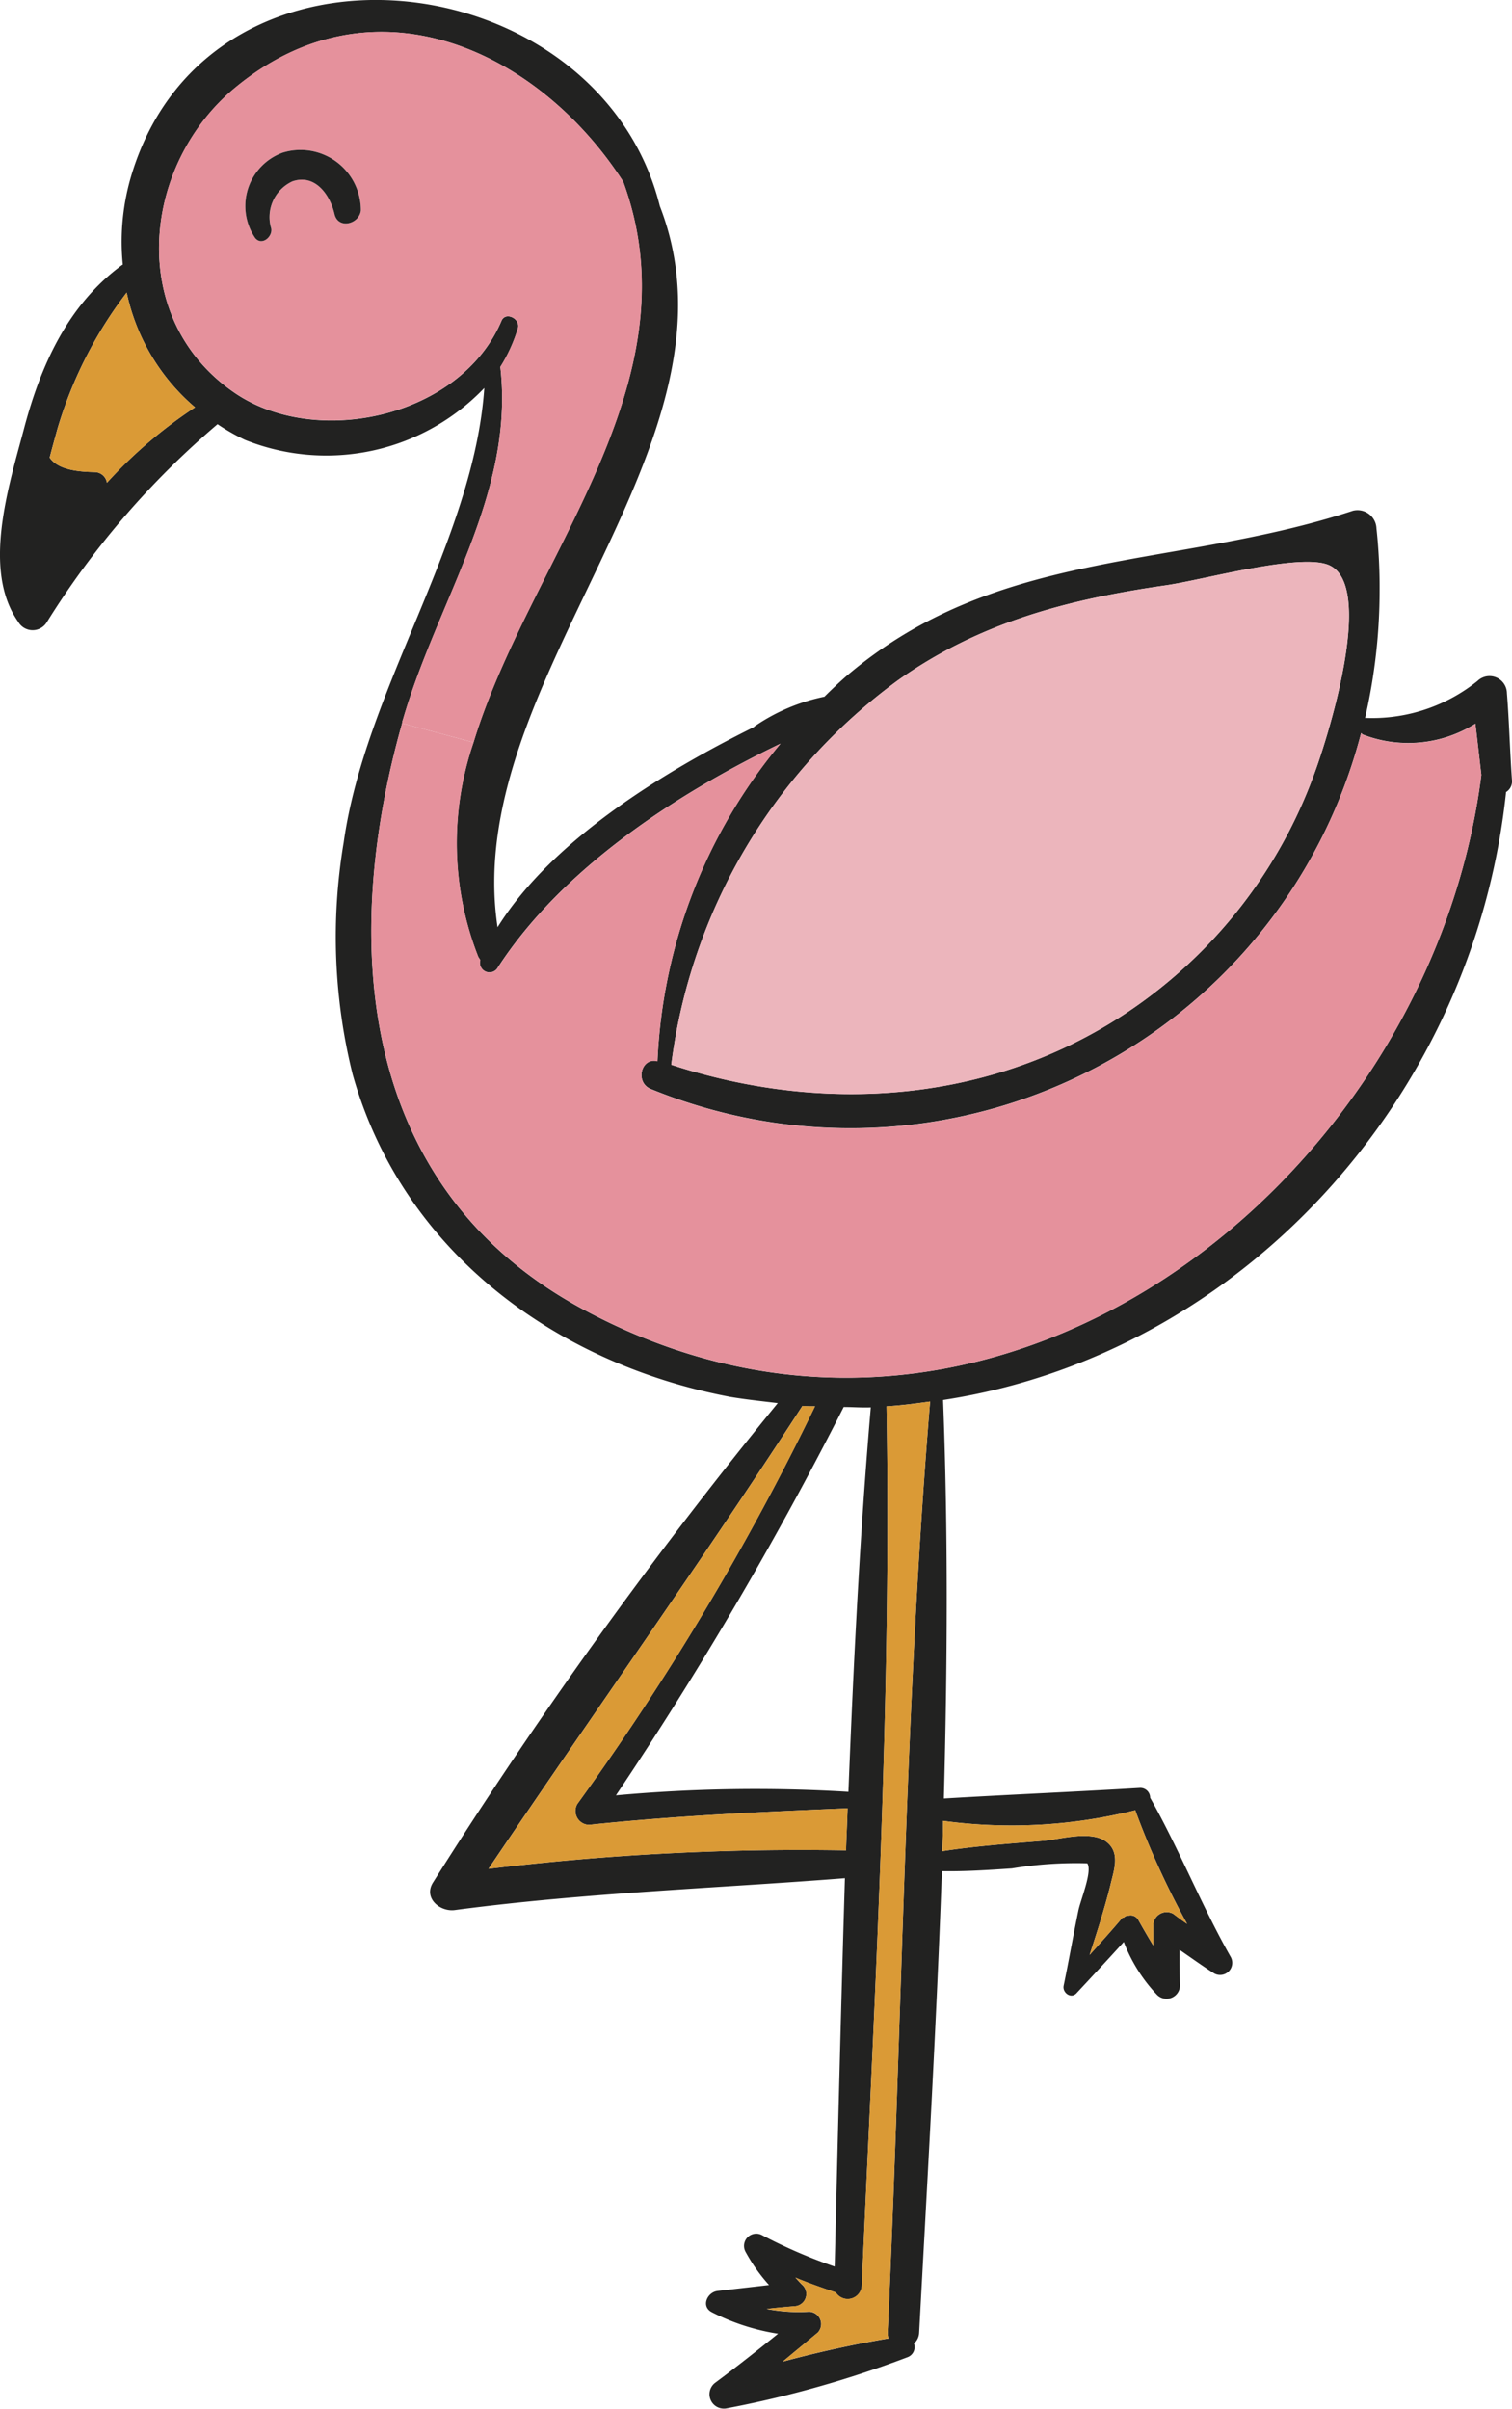 <svg xmlns="http://www.w3.org/2000/svg" width="63.087" height="100.475" viewBox="0 0 63.087 100.475">
  <defs>
    <style>
      .cls-1 {
        fill: #222221;
      }

      .cls-2 {
        fill: #e5919c;
      }

      .cls-3 {
        fill: #ecb5bc;
      }

      .cls-4 {
        fill: #da9a36;
      }
    </style>
  </defs>
  <g id="Group_34" data-name="Group 34" transform="translate(-73.301 -94.139)">
    <path id="Path_323" data-name="Path 323" class="cls-1" d="M136.386,126.67a.525.525,0,0,1-.245.508c-1.361,12.851-11.13,23.473-23.491,25.358.214,5.524.181,11.081.033,16.622,2.721-.163,5.459-.278,8.18-.441a.409.409,0,0,1,.427.409c1.213,2.148,2.131,4.475,3.36,6.639a.506.506,0,0,1-.688.69c-.492-.312-.968-.657-1.443-.984,0,.492,0,1,.016,1.492a.561.561,0,0,1-.95.392,6.636,6.636,0,0,1-1.394-2.213c-.655.722-1.311,1.427-1.968,2.131-.229.263-.606-.016-.541-.311.214-1.033.394-2.066.608-3.1.082-.443.606-1.672.376-2a16.425,16.425,0,0,0-3.146.214c-.968.065-1.951.131-2.919.114-.229,6.426-.606,12.868-.95,19.261a.634.634,0,0,1-.214.441.451.451,0,0,1-.278.575,44.839,44.839,0,0,1-7.541,2.13.6.6,0,0,1-.459-1.08c.886-.657,1.754-1.345,2.607-2.033a9.124,9.124,0,0,1-2.77-.9c-.459-.245-.18-.835.245-.884.722-.083,1.427-.165,2.148-.247a7.184,7.184,0,0,1-.984-1.392.51.51,0,0,1,.69-.69,21.5,21.5,0,0,0,3.032,1.312c.131-5.394.263-10.787.427-16.2-5.443.427-10.852.608-16.277,1.329-.624.082-1.329-.508-.9-1.164a199.876,199.876,0,0,1,14.376-19.982c-.672-.083-1.327-.149-2-.263-7.311-1.393-13.67-6.1-15.736-13.441a23.731,23.731,0,0,1-.378-9.671c.9-6.41,5.426-12.574,5.869-18.967a9.121,9.121,0,0,1-9.983,2.164,8.605,8.605,0,0,1-1.147-.655,35.329,35.329,0,0,0-7.115,8.246.692.692,0,0,1-1.2,0c-1.525-2.164-.394-5.671.229-8.017.7-2.671,1.835-5.2,4.1-6.868.016-.016.016,0,.033-.016a9.622,9.622,0,0,1,.392-3.836c3.36-10.769,19.474-8.77,22.015,1.394,3.869,9.95-8.327,19.785-6.77,30.08,2.278-3.656,6.982-6.508,10.687-8.344.016,0,.016-.033.033-.033A7.957,7.957,0,0,1,107.7,123.2c.279-.279.574-.559.87-.82,6.327-5.426,13.7-4.475,21.179-6.935a.791.791,0,0,1,.984.739,22.7,22.7,0,0,1,.131,2.556,23.7,23.7,0,0,1-.606,5.345,7.009,7.009,0,0,0,4.689-1.541.725.725,0,0,1,1.229.508C136.272,124.259,136.3,125.474,136.386,126.67Zm-1.278-.2v-.016c-.082-.7-.163-1.425-.247-2.13a5.258,5.258,0,0,1-4.687.458c-.049-.016-.049-.049-.082-.065a22.014,22.014,0,0,1-29.622,14.852c-.688-.262-.425-1.343.263-1.164a22.2,22.2,0,0,1,5.13-13.245c-4.361,2.1-9.1,5.2-11.786,9.328a.4.4,0,0,1-.737-.3c-.018-.033-.051-.082-.083-.131a12.957,12.957,0,0,1-.2-8.95c2.327-7.656,9.344-14.934,6.245-23.392C95.8,96.278,88.931,93,83.127,97.787c-3.934,3.244-4.573,9.7.033,12.786,3.409,2.262,9.36.966,11.065-3.05.163-.394.788-.1.688.3a6.55,6.55,0,0,1-.737,1.623c.606,5.278-2.623,9.736-4.065,14.719a.477.477,0,0,0-.033.149c-2.607,9.228-1.788,19.391,7.523,24.425C114.568,157.93,132.928,143.586,135.108,126.472Zm-6.9-.245c.624-1.754,2.394-7.59.592-8.491-1.133-.574-5.263.59-6.853.819-4.1.59-7.754,1.541-11.163,3.95a23.54,23.54,0,0,0-9.475,16.048c6.868,2.246,14.36,1.492,20.178-3.016A20.351,20.351,0,0,0,128.206,126.227Zm-5.966,47.735c.2.147.392.3.59.427a34.147,34.147,0,0,1-2.164-4.738,21.3,21.3,0,0,1-8.017.443c0,.427-.016.853-.033,1.262,1.378-.212,2.77-.311,4.164-.425.7-.049,2.1-.492,2.738.082.525.459.245,1.18.114,1.754-.245.984-.557,1.951-.87,2.917.459-.508.919-1.017,1.361-1.541.016-.016.049,0,.065-.016a.311.311,0,0,1,.163-.082h.049a.361.361,0,0,1,.394.181c.212.376.41.721.623,1.066v-.853A.561.561,0,0,1,122.24,173.962ZM112.109,152.6c-.606.082-1.2.163-1.819.2.214,12.2-.492,24.506-1.033,36.686a.588.588,0,0,1-1.082.279c-.574-.2-1.147-.394-1.688-.623.1.1.2.229.312.327a.514.514,0,0,1-.345.87c-.394.033-.77.065-1.164.114a7.02,7.02,0,0,0,1.77.114.516.516,0,0,1,.361.87c-.492.409-.968.8-1.46,1.213,1.46-.394,2.952-.721,4.41-.968a.965.965,0,0,1-.033-.229C110.945,178.519,111.043,165.487,112.109,152.6Zm-2.474.245c-.378.016-.753-.016-1.131-.016A154.385,154.385,0,0,1,99,169.027a64.124,64.124,0,0,1,9.7-.147C108.913,163.52,109.175,158.16,109.634,152.849ZM108.6,171.322c.016-.59.049-1.164.065-1.754-3.606.149-7.2.312-10.785.69a.578.578,0,0,1-.492-.87,110.176,110.176,0,0,0,9.918-16.589c-.181,0-.345,0-.525-.016-4.23,6.525-8.754,12.868-13.1,19.311A108.1,108.1,0,0,1,108.6,171.322ZM81.439,111.13a8.641,8.641,0,0,1-2.852-4.787,17.529,17.529,0,0,0-2.885,5.671c-.1.361-.214.771-.329,1.214.361.523,1.213.59,1.9.606a.524.524,0,0,1,.49.441A19.22,19.22,0,0,1,81.439,111.13Z" transform="translate(0 0)"/>
    <path id="Path_324" data-name="Path 324" class="cls-2" d="M129.095,114.745v.016c-2.18,17.114-20.54,31.457-37.506,22.262-9.311-5.034-10.13-15.2-7.523-24.425l2.983.8a12.956,12.956,0,0,0,.2,8.95c.033.049.065.1.083.131a.4.4,0,0,0,.737.3c2.689-4.132,7.425-7.229,11.786-9.328A22.2,22.2,0,0,0,94.72,126.7c-.688-.18-.951.9-.263,1.164a22.014,22.014,0,0,0,29.622-14.852c.033.016.033.049.082.065a5.258,5.258,0,0,0,4.687-.458C128.931,113.32,129.013,114.041,129.095,114.745Z" transform="translate(6.013 11.711)"/>
    <path id="Path_325" data-name="Path 325" class="cls-3" d="M117.927,108.638c1.8.9.033,6.737-.592,8.491a20.351,20.351,0,0,1-6.721,9.311c-5.818,4.508-13.311,5.261-20.178,3.015a23.54,23.54,0,0,1,9.475-16.048c3.409-2.409,7.066-3.36,11.163-3.95C112.664,109.228,116.794,108.064,117.927,108.638Z" transform="translate(10.871 9.098)"/>
    <path id="Path_326" data-name="Path 326" class="cls-4" d="M107.569,145.078c-.2-.131-.394-.279-.59-.427a.561.561,0,0,0-.82.476v.853c-.212-.345-.41-.69-.623-1.066a.361.361,0,0,0-.394-.181h-.049a.311.311,0,0,0-.163.082c-.016.016-.049,0-.065.016-.443.525-.9,1.033-1.361,1.541.312-.966.624-1.934.87-2.917.131-.574.41-1.294-.114-1.754-.639-.574-2.033-.131-2.738-.082-1.394.114-2.787.212-4.164.425.016-.409.033-.835.033-1.262a21.3,21.3,0,0,0,8.017-.443A34.148,34.148,0,0,0,107.569,145.078Z" transform="translate(15.261 29.31)"/>
    <path id="Path_327" data-name="Path 327" class="cls-4" d="M97.873,130.106c.623-.033,1.213-.114,1.819-.2-1.066,12.884-1.164,25.915-1.77,38.85a.965.965,0,0,0,.033.229c-1.458.247-2.95.574-4.41.968.492-.41.968-.8,1.46-1.213a.516.516,0,0,0-.361-.87,7.019,7.019,0,0,1-1.77-.114c.394-.049.77-.082,1.164-.114a.514.514,0,0,0,.345-.87c-.114-.1-.214-.229-.312-.327.541.229,1.115.425,1.688.623a.588.588,0,0,0,1.082-.279C97.381,154.612,98.087,142.3,97.873,130.106Z" transform="translate(12.417 22.693)"/>
    <path id="Path_328" data-name="Path 328" class="cls-4" d="M100.755,146.805c-.016.59-.049,1.164-.065,1.754a108.1,108.1,0,0,0-14.917.771c4.344-6.443,8.868-12.786,13.1-19.311.18.016.343.016.525.016a110.175,110.175,0,0,1-9.918,16.589.578.578,0,0,0,.492.87C93.558,147.118,97.149,146.954,100.755,146.805Z" transform="translate(7.912 22.763)"/>
    <path id="Path_329" data-name="Path 329" class="cls-2" d="M96.73,101.2c3.1,8.458-3.918,15.736-6.245,23.392l-2.983-.8a.477.477,0,0,1,.033-.149c1.442-4.983,4.671-9.442,4.065-14.719a6.55,6.55,0,0,0,.737-1.623c.1-.394-.525-.69-.688-.3-1.7,4.016-7.656,5.312-11.065,3.05-4.606-3.083-3.967-9.542-.033-12.786C86.355,92.483,93.223,95.762,96.73,101.2Zm-10.949,1.2a2.518,2.518,0,0,0-3.262-2.411,2.371,2.371,0,0,0-1.147,3.558c.278.345.737-.049.672-.394a1.64,1.64,0,0,1,.884-1.966c.951-.329,1.574.574,1.755,1.36C84.83,103.2,85.714,102.975,85.781,102.4Z" transform="translate(2.576 0.516)"/>
    <path id="Path_330" data-name="Path 330" class="cls-1" d="M81.127,98.079a2.518,2.518,0,0,1,3.262,2.411c-.067.574-.951.8-1.1.147-.181-.786-.8-1.688-1.755-1.36a1.64,1.64,0,0,0-.884,1.966c.065.345-.394.739-.672.394A2.371,2.371,0,0,1,81.127,98.079Z" transform="translate(3.968 2.427)"/>
    <path id="Path_331" data-name="Path 331" class="cls-4" d="M77.782,101.606a8.641,8.641,0,0,0,2.852,4.787,19.22,19.22,0,0,0-3.673,3.146.524.524,0,0,0-.49-.441c-.69-.016-1.541-.083-1.9-.606.114-.443.229-.853.329-1.214A17.529,17.529,0,0,1,77.782,101.606Z" transform="translate(0.805 4.737)"/>
  </g>
</svg>

